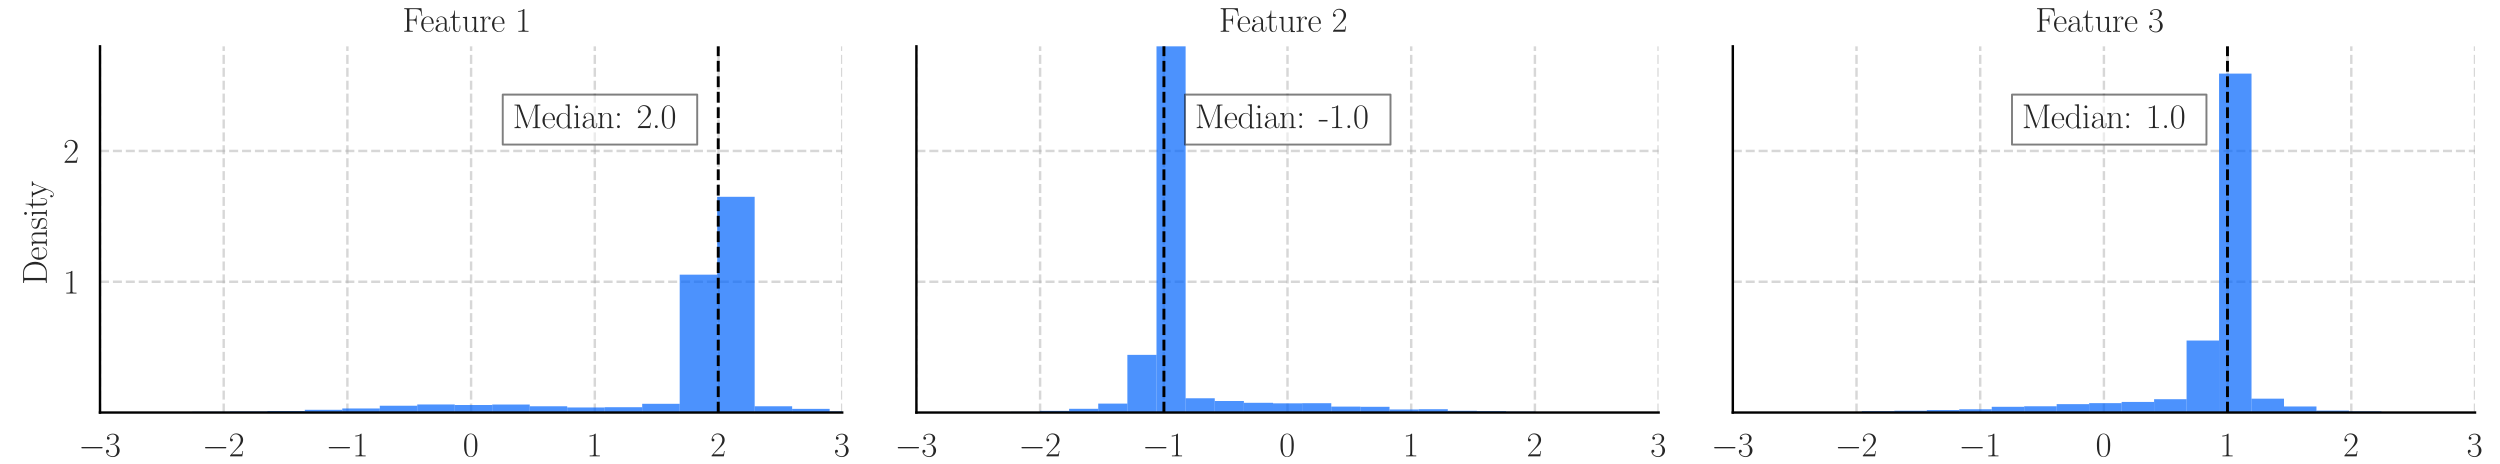 <?xml version="1.0" encoding="utf-8" standalone="no"?>
<!DOCTYPE svg PUBLIC "-//W3C//DTD SVG 1.1//EN"
  "http://www.w3.org/Graphics/SVG/1.1/DTD/svg11.dtd">
<svg xmlns:xlink="http://www.w3.org/1999/xlink" width="1026.141pt" height="190.261pt" viewBox="0 0 1026.141 190.261" xmlns="http://www.w3.org/2000/svg" version="1.1">
 <defs>
  <style type="text/css">*{stroke-linejoin: round; stroke-linecap: butt}</style>
 </defs>
 <g id="figure_1">
  <g id="patch_1">
   <path d="M 0 190.261 
L 1026.141 190.261 
L 1026.141 0 
L 0 0 
z
" style="fill: #ffffff"/>
  </g>
  <g id="axes_1">
   <g id="patch_2">
    <path d="M 41.046 169.332 
L 345.681 169.332 
L 345.681 19.026 
L 41.046 19.026 
z
" style="fill: #ffffff"/>
   </g>
   <g id="matplotlib.axis_1">
    <g id="xtick_1">
     <g id="line2d_1">
      <path d="M 41.046 169.332 
L 41.046 19.026 
" clip-path="url(#p73baf13030)" style="fill: none; stroke-dasharray: 3.7,1.6; stroke-dashoffset: 0; stroke: #b0b0b0; stroke-opacity: 0.5"/>
     </g>
     <g id="text_1">
      <!-- $\mathdefault{−3}$ -->
      <g style="fill: #262626" transform="translate(32.207 187.318) scale(0.14 -0.14)">
       <defs>
        <path id="CMSY10-0" d="M 4218 1472 
C 4326 1472 4442 1472 4442 1600 
C 4442 1728 4326 1728 4218 1728 
L 755 1728 
C 646 1728 531 1728 531 1600 
C 531 1472 646 1472 755 1472 
L 4218 1472 
z
" transform="scale(0.016)"/>
        <path id="CMR17-33" d="M 1414 2157 
C 1984 2157 2234 1662 2234 1090 
C 2234 320 1824 25 1453 25 
C 1114 25 563 194 390 693 
C 422 680 454 680 486 680 
C 640 680 755 782 755 948 
C 755 1133 614 1216 486 1216 
C 378 1216 211 1165 211 926 
C 211 335 787 -128 1466 -128 
C 2176 -128 2720 430 2720 1085 
C 2720 1707 2208 2157 1600 2227 
C 2086 2328 2554 2756 2554 3329 
C 2554 3820 2048 4179 1472 4179 
C 890 4179 378 3829 378 3329 
C 378 3110 544 3072 627 3072 
C 762 3072 877 3155 877 3321 
C 877 3486 762 3569 627 3569 
C 602 3569 570 3569 544 3557 
C 730 3959 1235 4032 1459 4032 
C 1683 4032 2106 3925 2106 3320 
C 2106 3143 2080 2828 1862 2550 
C 1670 2304 1453 2304 1242 2284 
C 1210 2284 1062 2269 1037 2269 
C 992 2263 966 2257 966 2208 
C 966 2163 973 2157 1101 2157 
L 1414 2157 
z
" transform="scale(0.016)"/>
       </defs>
       <use xlink:href="#CMSY10-0" transform="scale(0.996)"/>
       <use xlink:href="#CMR17-33" transform="translate(77.487 0) scale(0.996)"/>
      </g>
     </g>
    </g>
    <g id="xtick_2">
     <g id="line2d_2">
      <path d="M 91.818 169.332 
L 91.818 19.026 
" clip-path="url(#p73baf13030)" style="fill: none; stroke-dasharray: 3.7,1.6; stroke-dashoffset: 0; stroke: #b0b0b0; stroke-opacity: 0.5"/>
     </g>
     <g id="text_2">
      <!-- $\mathdefault{−2}$ -->
      <g style="fill: #262626" transform="translate(82.98 187.318) scale(0.14 -0.14)">
       <defs>
        <path id="CMR17-32" d="M 2669 989 
L 2554 989 
C 2490 536 2438 459 2413 420 
C 2381 369 1920 369 1830 369 
L 602 369 
C 832 619 1280 1072 1824 1597 
C 2214 1967 2669 2402 2669 3035 
C 2669 3790 2067 4224 1395 4224 
C 691 4224 262 3604 262 3030 
C 262 2780 448 2748 525 2748 
C 589 2748 781 2787 781 3010 
C 781 3207 614 3264 525 3264 
C 486 3264 448 3258 422 3245 
C 544 3790 915 4058 1306 4058 
C 1862 4058 2227 3617 2227 3035 
C 2227 2479 1901 2000 1536 1584 
L 262 146 
L 262 0 
L 2515 0 
L 2669 989 
z
" transform="scale(0.016)"/>
       </defs>
       <use xlink:href="#CMSY10-0" transform="scale(0.996)"/>
       <use xlink:href="#CMR17-32" transform="translate(77.487 0) scale(0.996)"/>
      </g>
     </g>
    </g>
    <g id="xtick_3">
     <g id="line2d_3">
      <path d="M 142.591 169.332 
L 142.591 19.026 
" clip-path="url(#p73baf13030)" style="fill: none; stroke-dasharray: 3.7,1.6; stroke-dashoffset: 0; stroke: #b0b0b0; stroke-opacity: 0.5"/>
     </g>
     <g id="text_3">
      <!-- $\mathdefault{−1}$ -->
      <g style="fill: #262626" transform="translate(133.752 187.318) scale(0.14 -0.14)">
       <defs>
        <path id="CMR17-31" d="M 1702 4058 
C 1702 4192 1696 4192 1606 4192 
C 1357 3916 979 3827 621 3827 
C 602 3827 570 3827 563 3808 
C 557 3795 557 3782 557 3648 
C 755 3648 1088 3686 1344 3839 
L 1344 461 
C 1344 236 1331 160 781 160 
L 589 160 
L 589 0 
C 896 0 1216 0 1523 0 
C 1830 0 2150 0 2458 0 
L 2458 160 
L 2266 160 
C 1715 160 1702 230 1702 458 
L 1702 4058 
z
" transform="scale(0.016)"/>
       </defs>
       <use xlink:href="#CMSY10-0" transform="scale(0.996)"/>
       <use xlink:href="#CMR17-31" transform="translate(77.487 0) scale(0.996)"/>
      </g>
     </g>
    </g>
    <g id="xtick_4">
     <g id="line2d_4">
      <path d="M 193.363 169.332 
L 193.363 19.026 
" clip-path="url(#p73baf13030)" style="fill: none; stroke-dasharray: 3.7,1.6; stroke-dashoffset: 0; stroke: #b0b0b0; stroke-opacity: 0.5"/>
     </g>
     <g id="text_4">
      <!-- $\mathdefault{0}$ -->
      <g style="fill: #262626" transform="translate(189.949 187.318) scale(0.14 -0.14)">
       <defs>
        <path id="CMR17-30" d="M 2688 2025 
C 2688 2416 2682 3080 2413 3591 
C 2176 4039 1798 4198 1466 4198 
C 1158 4198 768 4058 525 3597 
C 269 3118 243 2524 243 2025 
C 243 1661 250 1106 448 619 
C 723 -39 1216 -128 1466 -128 
C 1760 -128 2208 -7 2470 600 
C 2662 1042 2688 1559 2688 2025 
z
M 1466 -26 
C 1056 -26 813 325 723 812 
C 653 1188 653 1738 653 2096 
C 653 2588 653 2997 736 3387 
C 858 3929 1216 4096 1466 4096 
C 1728 4096 2067 3923 2189 3400 
C 2272 3036 2278 2607 2278 2096 
C 2278 1680 2278 1169 2202 792 
C 2067 95 1690 -26 1466 -26 
z
" transform="scale(0.016)"/>
       </defs>
       <use xlink:href="#CMR17-30" transform="scale(0.996)"/>
      </g>
     </g>
    </g>
    <g id="xtick_5">
     <g id="line2d_5">
      <path d="M 244.136 169.332 
L 244.136 19.026 
" clip-path="url(#p73baf13030)" style="fill: none; stroke-dasharray: 3.7,1.6; stroke-dashoffset: 0; stroke: #b0b0b0; stroke-opacity: 0.5"/>
     </g>
     <g id="text_5">
      <!-- $\mathdefault{1}$ -->
      <g style="fill: #262626" transform="translate(240.722 187.318) scale(0.14 -0.14)">
       <use xlink:href="#CMR17-31" transform="scale(0.996)"/>
      </g>
     </g>
    </g>
    <g id="xtick_6">
     <g id="line2d_6">
      <path d="M 294.909 169.332 
L 294.909 19.026 
" clip-path="url(#p73baf13030)" style="fill: none; stroke-dasharray: 3.7,1.6; stroke-dashoffset: 0; stroke: #b0b0b0; stroke-opacity: 0.5"/>
     </g>
     <g id="text_6">
      <!-- $\mathdefault{2}$ -->
      <g style="fill: #262626" transform="translate(291.494 187.318) scale(0.14 -0.14)">
       <use xlink:href="#CMR17-32" transform="scale(0.996)"/>
      </g>
     </g>
    </g>
    <g id="xtick_7">
     <g id="line2d_7">
      <path d="M 345.681 169.332 
L 345.681 19.026 
" clip-path="url(#p73baf13030)" style="fill: none; stroke-dasharray: 3.7,1.6; stroke-dashoffset: 0; stroke: #b0b0b0; stroke-opacity: 0.5"/>
     </g>
     <g id="text_7">
      <!-- $\mathdefault{3}$ -->
      <g style="fill: #262626" transform="translate(342.267 187.318) scale(0.14 -0.14)">
       <use xlink:href="#CMR17-33" transform="scale(0.996)"/>
      </g>
     </g>
    </g>
   </g>
   <g id="matplotlib.axis_2">
    <g id="ytick_1">
     <g id="line2d_8">
      <path d="M 41.046 115.652 
L 345.681 115.652 
" clip-path="url(#p73baf13030)" style="fill: none; stroke-dasharray: 3.7,1.6; stroke-dashoffset: 0; stroke: #b0b0b0; stroke-opacity: 0.5"/>
     </g>
     <g id="text_8">
      <!-- 1 -->
      <g style="fill: #262626" transform="translate(25.917 120.494) scale(0.14 -0.14)">
       <use xlink:href="#CMR17-31" transform="scale(0.996)"/>
      </g>
     </g>
    </g>
    <g id="ytick_2">
     <g id="line2d_9">
      <path d="M 41.046 61.971 
L 345.681 61.971 
" clip-path="url(#p73baf13030)" style="fill: none; stroke-dasharray: 3.7,1.6; stroke-dashoffset: 0; stroke: #b0b0b0; stroke-opacity: 0.5"/>
     </g>
     <g id="text_9">
      <!-- 2 -->
      <g style="fill: #262626" transform="translate(25.917 66.814) scale(0.14 -0.14)">
       <use xlink:href="#CMR17-32" transform="scale(0.996)"/>
      </g>
     </g>
    </g>
    <g id="text_10">
     <!-- Density -->
     <g style="fill: #262626" transform="translate(19.205 116.883) rotate(-90) scale(0.14 -0.14)">
      <defs>
       <path id="CMR17-44" d="M 333 4352 
L 333 4186 
C 774 4186 845 4186 845 3900 
L 845 452 
C 845 166 774 166 333 166 
L 333 0 
L 2368 0 
C 3398 0 4224 943 4224 2141 
C 4224 3346 3411 4352 2368 4352 
L 333 4352 
z
M 1523 166 
C 1267 166 1254 197 1254 414 
L 1254 3938 
C 1254 4155 1267 4186 1523 4186 
L 2240 4186 
C 2771 4186 3750 3874 3750 2141 
C 3750 1242 3488 879 3366 707 
C 3213 510 2848 166 2240 166 
L 1523 166 
z
" transform="scale(0.016)"/>
       <path id="CMR17-65" d="M 2438 1472 
C 2464 1498 2464 1511 2464 1576 
C 2464 2238 2118 2816 1389 2816 
C 710 2816 173 2169 173 1383 
C 173 551 781 -64 1459 -64 
C 2176 -64 2458 607 2458 740 
C 2458 784 2419 784 2406 784 
C 2362 784 2355 771 2330 696 
C 2189 265 1837 51 1504 51 
C 1229 51 954 203 781 480 
C 582 803 582 1176 582 1472 
L 2438 1472 
z
M 589 1568 
C 634 2505 1126 2714 1382 2714 
C 1818 2714 2112 2297 2118 1568 
L 589 1568 
z
" transform="scale(0.016)"/>
       <path id="CMR17-6e" d="M 2656 1933 
C 2656 2259 2592 2790 1837 2790 
C 1331 2790 1069 2400 973 2144 
L 966 2144 
L 966 2790 
L 211 2720 
L 211 2554 
C 589 2554 646 2515 646 2208 
L 646 428 
C 646 184 621 153 211 153 
L 211 -13 
C 365 0 646 0 813 0 
C 979 0 1267 0 1421 -13 
L 1421 153 
C 1011 153 986 178 986 428 
L 986 1658 
C 986 2247 1344 2688 1792 2688 
C 2266 2688 2317 2266 2317 1958 
L 2317 428 
C 2317 184 2291 153 1882 153 
L 1882 -13 
C 2035 0 2317 0 2483 0 
C 2650 0 2938 0 3091 -13 
L 3091 153 
C 2682 153 2656 178 2656 428 
L 2656 1933 
z
" transform="scale(0.016)"/>
       <path id="CMR17-73" d="M 1978 2697 
C 1978 2813 1971 2819 1933 2819 
C 1907 2819 1901 2813 1824 2717 
C 1805 2691 1747 2626 1728 2601 
C 1523 2819 1235 2819 1126 2819 
C 416 2819 160 2447 160 2076 
C 160 1498 813 1365 998 1325 
C 1402 1243 1542 1217 1677 1101 
C 1760 1025 1901 884 1901 654 
C 1901 384 1747 38 1158 38 
C 602 38 403 460 288 1021 
C 269 1110 269 1117 218 1117 
C 166 1117 160 1110 160 983 
L 160 63 
C 160 -51 166 -58 205 -58 
C 237 -58 243 -51 275 0 
C 314 57 410 211 448 276 
C 576 103 800 -64 1158 -64 
C 1792 -64 2131 283 2131 784 
C 2131 1112 1958 1285 1875 1362 
C 1683 1561 1459 1606 1190 1657 
C 838 1735 390 1825 390 2217 
C 390 2383 480 2737 1126 2737 
C 1811 2737 1850 2094 1862 1888 
C 1869 1856 1901 1849 1920 1849 
C 1978 1849 1978 1869 1978 1978 
L 1978 2697 
z
" transform="scale(0.016)"/>
       <path id="CMR17-69" d="M 992 3909 
C 992 4049 877 4170 730 4170 
C 589 4170 467 4056 467 3909 
C 467 3769 582 3648 730 3648 
C 870 3648 992 3763 992 3909 
z
M 243 2706 
L 243 2541 
C 602 2541 653 2502 653 2197 
L 653 427 
C 653 184 627 153 218 153 
L 218 -13 
C 371 0 646 0 806 0 
C 960 0 1222 0 1370 -13 
L 1370 153 
C 992 153 979 191 979 420 
L 979 2776 
L 243 2706 
z
" transform="scale(0.016)"/>
       <path id="CMR17-74" d="M 966 2560 
L 1862 2560 
L 1862 2725 
L 966 2725 
L 966 3904 
L 851 3904 
C 838 3245 614 2668 70 2668 
L 70 2560 
L 627 2560 
L 627 771 
C 627 650 627 -64 1370 -64 
C 1747 -64 1965 306 1965 777 
L 1965 1140 
L 1850 1140 
L 1850 783 
C 1850 344 1677 51 1408 51 
C 1222 51 966 178 966 758 
L 966 2560 
z
" transform="scale(0.016)"/>
       <path id="CMR17-79" d="M 2496 2197 
C 2656 2586 2944 2586 3034 2586 
L 3034 2752 
C 2912 2752 2752 2752 2630 2752 
C 2496 2752 2285 2752 2157 2758 
L 2157 2592 
C 2400 2573 2406 2394 2406 2343 
C 2406 2280 2394 2248 2362 2171 
L 1664 449 
L 902 2306 
C 870 2382 870 2426 870 2433 
C 870 2573 1018 2586 1171 2586 
L 1171 2758 
C 1018 2752 742 2752 582 2752 
C 410 2752 205 2752 64 2758 
L 64 2586 
C 410 2586 448 2554 531 2350 
L 1485 15 
C 1197 -738 1030 -1178 627 -1178 
C 557 -1178 397 -1159 282 -1044 
C 429 -1031 493 -942 493 -833 
C 493 -725 416 -629 288 -629 
C 147 -629 77 -725 77 -840 
C 77 -1095 339 -1280 627 -1280 
C 998 -1280 1229 -922 1357 -604 
L 2496 2197 
z
" transform="scale(0.016)"/>
      </defs>
      <use xlink:href="#CMR17-44" transform="scale(0.996)"/>
      <use xlink:href="#CMR17-65" transform="translate(70.394 0) scale(0.996)"/>
      <use xlink:href="#CMR17-6e" transform="translate(110.879 0) scale(0.996)"/>
      <use xlink:href="#CMR17-73" transform="translate(161.775 0) scale(0.996)"/>
      <use xlink:href="#CMR17-69" transform="translate(197.576 0) scale(0.996)"/>
      <use xlink:href="#CMR17-74" transform="translate(222.447 0) scale(0.996)"/>
      <use xlink:href="#CMR17-79" transform="translate(255.125 0) scale(0.996)"/>
     </g>
    </g>
   </g>
   <g id="patch_3">
    <path d="M 2.006 169.332 
L 17.394 169.332 
L 17.394 169.315 
L 2.006 169.315 
z
" clip-path="url(#p73baf13030)" style="fill: #0165fc; fill-opacity: 0.7"/>
   </g>
   <g id="patch_4">
    <path d="M 17.394 169.332 
L 32.782 169.332 
L 32.782 169.332 
L 17.394 169.332 
z
" clip-path="url(#p73baf13030)" style="fill: #0165fc; fill-opacity: 0.7"/>
   </g>
   <g id="patch_5">
    <path d="M 32.782 169.332 
L 48.169 169.332 
L 48.169 169.297 
L 32.782 169.297 
z
" clip-path="url(#p73baf13030)" style="fill: #0165fc; fill-opacity: 0.7"/>
   </g>
   <g id="patch_6">
    <path d="M 48.169 169.332 
L 63.557 169.332 
L 63.557 169.297 
L 48.169 169.297 
z
" clip-path="url(#p73baf13030)" style="fill: #0165fc; fill-opacity: 0.7"/>
   </g>
   <g id="patch_7">
    <path d="M 63.557 169.332 
L 78.944 169.332 
L 78.944 169.191 
L 63.557 169.191 
z
" clip-path="url(#p73baf13030)" style="fill: #0165fc; fill-opacity: 0.7"/>
   </g>
   <g id="patch_8">
    <path d="M 78.944 169.332 
L 94.332 169.332 
L 94.332 169.031 
L 78.944 169.031 
z
" clip-path="url(#p73baf13030)" style="fill: #0165fc; fill-opacity: 0.7"/>
   </g>
   <g id="patch_9">
    <path d="M 94.332 169.332 
L 109.72 169.332 
L 109.72 168.907 
L 94.332 168.907 
z
" clip-path="url(#p73baf13030)" style="fill: #0165fc; fill-opacity: 0.7"/>
   </g>
   <g id="patch_10">
    <path d="M 109.72 169.332 
L 125.107 169.332 
L 125.107 168.695 
L 109.72 168.695 
z
" clip-path="url(#p73baf13030)" style="fill: #0165fc; fill-opacity: 0.7"/>
   </g>
   <g id="patch_11">
    <path d="M 125.107 169.332 
L 140.495 169.332 
L 140.495 168.199 
L 125.107 168.199 
z
" clip-path="url(#p73baf13030)" style="fill: #0165fc; fill-opacity: 0.7"/>
   </g>
   <g id="patch_12">
    <path d="M 140.495 169.332 
L 155.882 169.332 
L 155.882 167.667 
L 140.495 167.667 
z
" clip-path="url(#p73baf13030)" style="fill: #0165fc; fill-opacity: 0.7"/>
   </g>
   <g id="patch_13">
    <path d="M 155.882 169.332 
L 171.27 169.332 
L 171.27 166.534 
L 155.882 166.534 
z
" clip-path="url(#p73baf13030)" style="fill: #0165fc; fill-opacity: 0.7"/>
   </g>
   <g id="patch_14">
    <path d="M 171.27 169.332 
L 186.657 169.332 
L 186.657 166.02 
L 171.27 166.02 
z
" clip-path="url(#p73baf13030)" style="fill: #0165fc; fill-opacity: 0.7"/>
   </g>
   <g id="patch_15">
    <path d="M 186.657 169.332 
L 202.045 169.332 
L 202.045 166.233 
L 186.657 166.233 
z
" clip-path="url(#p73baf13030)" style="fill: #0165fc; fill-opacity: 0.7"/>
   </g>
   <g id="patch_16">
    <path d="M 202.045 169.332 
L 217.433 169.332 
L 217.433 166.056 
L 202.045 166.056 
z
" clip-path="url(#p73baf13030)" style="fill: #0165fc; fill-opacity: 0.7"/>
   </g>
   <g id="patch_17">
    <path d="M 217.433 169.332 
L 232.82 169.332 
L 232.82 166.764 
L 217.433 166.764 
z
" clip-path="url(#p73baf13030)" style="fill: #0165fc; fill-opacity: 0.7"/>
   </g>
   <g id="patch_18">
    <path d="M 232.82 169.332 
L 248.208 169.332 
L 248.208 167.242 
L 232.82 167.242 
z
" clip-path="url(#p73baf13030)" style="fill: #0165fc; fill-opacity: 0.7"/>
   </g>
   <g id="patch_19">
    <path d="M 248.208 169.332 
L 263.595 169.332 
L 263.595 167.136 
L 248.208 167.136 
z
" clip-path="url(#p73baf13030)" style="fill: #0165fc; fill-opacity: 0.7"/>
   </g>
   <g id="patch_20">
    <path d="M 263.595 169.332 
L 278.983 169.332 
L 278.983 165.754 
L 263.595 165.754 
z
" clip-path="url(#p73baf13030)" style="fill: #0165fc; fill-opacity: 0.7"/>
   </g>
   <g id="patch_21">
    <path d="M 278.983 169.332 
L 294.371 169.332 
L 294.371 112.741 
L 278.983 112.741 
z
" clip-path="url(#p73baf13030)" style="fill: #0165fc; fill-opacity: 0.7"/>
   </g>
   <g id="patch_22">
    <path d="M 294.371 169.332 
L 309.758 169.332 
L 309.758 80.788 
L 294.371 80.788 
z
" clip-path="url(#p73baf13030)" style="fill: #0165fc; fill-opacity: 0.7"/>
   </g>
   <g id="patch_23">
    <path d="M 309.758 169.332 
L 325.146 169.332 
L 325.146 166.764 
L 309.758 166.764 
z
" clip-path="url(#p73baf13030)" style="fill: #0165fc; fill-opacity: 0.7"/>
   </g>
   <g id="patch_24">
    <path d="M 325.146 169.332 
L 340.533 169.332 
L 340.533 167.809 
L 325.146 167.809 
z
" clip-path="url(#p73baf13030)" style="fill: #0165fc; fill-opacity: 0.7"/>
   </g>
   <g id="patch_25">
    <path d="M 340.533 169.332 
L 355.921 169.332 
L 355.921 168.872 
L 340.533 168.872 
z
" clip-path="url(#p73baf13030)" style="fill: #0165fc; fill-opacity: 0.7"/>
   </g>
   <g id="patch_26">
    <path d="M 355.921 169.332 
L 371.309 169.332 
L 371.309 169.226 
L 355.921 169.226 
z
" clip-path="url(#p73baf13030)" style="fill: #0165fc; fill-opacity: 0.7"/>
   </g>
   <g id="patch_27">
    <path d="M 371.309 169.332 
L 386.696 169.332 
L 386.696 169.315 
L 371.309 169.315 
z
" clip-path="url(#p73baf13030)" style="fill: #0165fc; fill-opacity: 0.7"/>
   </g>
   <g id="line2d_10">
    <path d="M 294.805 169.332 
L 294.805 19.026 
" clip-path="url(#p73baf13030)" style="fill: none; stroke-dasharray: 4.44,1.92; stroke-dashoffset: 0; stroke: #000000; stroke-width: 1.2"/>
   </g>
   <g id="patch_28">
    <path d="M 41.046 169.332 
L 41.046 19.026 
" style="fill: none; stroke: #000000; stroke-linejoin: miter; stroke-linecap: square"/>
   </g>
   <g id="patch_29">
    <path d="M 41.046 169.332 
L 345.681 169.332 
" style="fill: none; stroke: #000000; stroke-linejoin: miter; stroke-linecap: square"/>
   </g>
   <g id="text_11">
    <g id="patch_30">
     <path d="M 206.357 59.346 
L 286.172 59.346 
L 286.172 38.828 
L 206.357 38.828 
z
" style="fill: #ffffff; opacity: 0.5; stroke: #000000; stroke-width: 0.8; stroke-linejoin: miter"/>
    </g>
    <!-- Median: 2.0 -->
    <g style="fill: #262626" transform="translate(210.417 52.574) scale(0.14 -0.14)">
     <defs>
      <path id="CMR17-4d" d="M 1338 4224 
C 1299 4320 1293 4320 1158 4320 
L 339 4320 
L 339 4160 
C 781 4160 851 4160 851 3875 
L 851 610 
C 851 451 851 153 339 153 
L 339 -13 
C 486 0 755 0 915 0 
C 1075 0 1344 0 1491 -13 
L 1491 153 
C 979 153 979 451 979 610 
L 979 4135 
L 986 4135 
L 2490 89 
C 2515 25 2528 -13 2579 -13 
C 2630 -13 2643 25 2669 89 
L 4186 4166 
L 4192 4166 
L 4192 438 
C 4192 153 4122 153 3680 153 
L 3680 -13 
C 3853 0 4198 0 4384 0 
C 4570 0 4922 0 5094 -13 
L 5094 153 
C 4653 153 4582 153 4582 438 
L 4582 3875 
C 4582 4160 4653 4160 5094 4160 
L 5094 4320 
L 4282 4320 
C 4147 4320 4141 4314 4102 4218 
L 2720 502 
L 1338 4224 
z
" transform="scale(0.016)"/>
      <path id="CMR17-64" d="M 1869 4326 
L 1869 4160 
C 2246 4160 2304 4122 2304 3820 
L 2304 2345 
C 2278 2377 2016 2790 1498 2790 
C 845 2790 211 2208 211 1364 
C 211 525 806 -64 1434 -64 
C 1978 -64 2259 337 2291 380 
L 2291 -63 
L 3066 -63 
L 3066 128 
C 2688 128 2630 166 2630 473 
L 2630 4396 
L 1869 4326 
z
M 2291 755 
C 2291 563 2176 390 2029 262 
C 1811 70 1594 38 1472 38 
C 1286 38 621 134 621 1356 
C 621 2612 1363 2688 1530 2688 
C 1824 2688 2061 2522 2208 2291 
C 2291 2157 2291 2138 2291 2023 
L 2291 755 
z
" transform="scale(0.016)"/>
      <path id="CMR17-61" d="M 2304 1653 
C 2304 2072 2304 2294 2035 2543 
C 1798 2752 1523 2816 1306 2816 
C 800 2816 435 2407 435 1971 
C 435 1728 627 1728 666 1728 
C 749 1728 896 1778 896 1954 
C 896 2112 774 2181 666 2181 
C 640 2181 608 2174 589 2168 
C 723 2592 1069 2714 1293 2714 
C 1613 2714 1965 2429 1965 1885 
L 1965 1600 
C 1587 1600 1133 1549 774 1357 
C 371 1133 256 813 256 570 
C 256 77 832 -64 1171 -64 
C 1523 -64 1850 139 1990 511 
C 2003 233 2182 -18 2464 -18 
C 2598 -18 2938 70 2938 567 
L 2938 920 
L 2822 920 
L 2822 562 
C 2822 178 2650 128 2566 128 
C 2304 128 2304 458 2304 738 
L 2304 1653 
z
M 1965 870 
C 1965 317 1568 38 1216 38 
C 896 38 646 275 646 570 
C 646 761 730 1100 1101 1305 
C 1408 1478 1760 1504 1965 1504 
L 1965 870 
z
" transform="scale(0.016)"/>
      <path id="CMR17-3a" d="M 1062 2491 
C 1062 2650 934 2752 800 2752 
C 672 2752 538 2650 538 2491 
C 538 2332 666 2230 800 2230 
C 928 2230 1062 2332 1062 2491 
z
M 1062 261 
C 1062 420 934 522 800 522 
C 672 522 538 420 538 261 
C 538 102 666 0 800 0 
C 928 0 1062 102 1062 261 
z
" transform="scale(0.016)"/>
      <path id="CMR17-2e" d="M 1062 261 
C 1062 420 934 522 800 522 
C 672 522 538 420 538 261 
C 538 102 666 0 800 0 
C 928 0 1062 102 1062 261 
z
" transform="scale(0.016)"/>
     </defs>
     <use xlink:href="#CMR17-4d" transform="scale(0.996)"/>
     <use xlink:href="#CMR17-65" transform="translate(84.687 0) scale(0.996)"/>
     <use xlink:href="#CMR17-64" transform="translate(125.173 0) scale(0.996)"/>
     <use xlink:href="#CMR17-69" transform="translate(176.068 0) scale(0.996)"/>
     <use xlink:href="#CMR17-61" transform="translate(200.939 0) scale(0.996)"/>
     <use xlink:href="#CMR17-6e" transform="translate(246.63 0) scale(0.996)"/>
     <use xlink:href="#CMR17-3a" transform="translate(297.525 0) scale(0.996)"/>
     <use xlink:href="#CMR17-32" transform="translate(362.882 0) scale(0.996)"/>
     <use xlink:href="#CMR17-2e" transform="translate(408.572 0) scale(0.996)"/>
     <use xlink:href="#CMR17-30" transform="translate(433.443 0) scale(0.996)"/>
    </g>
   </g>
   <g id="text_12">
    <!-- Feature 1 -->
    <g style="fill: #262626" transform="translate(165.197 13.026) scale(0.14 -0.14)">
     <defs>
      <path id="CMR17-46" d="M 3482 4325 
L 326 4325 
L 326 4160 
C 768 4160 838 4160 838 3874 
L 838 446 
C 838 160 768 160 326 160 
L 326 0 
C 512 0 870 0 1069 0 
C 1331 0 1638 0 1901 0 
L 1901 160 
L 1760 160 
C 1274 160 1261 223 1261 452 
L 1261 2075 
L 1837 2075 
C 2432 2075 2490 1865 2490 1332 
L 2605 1332 
L 2605 2987 
L 2490 2987 
C 2490 2450 2432 2240 1837 2240 
L 1261 2240 
L 1261 3911 
C 1261 4128 1274 4160 1530 4160 
L 2355 4160 
C 3322 4160 3430 3765 3520 2916 
L 3635 2916 
L 3482 4325 
z
" transform="scale(0.016)"/>
      <path id="CMR17-75" d="M 1882 2693 
L 1882 2528 
C 2259 2528 2317 2489 2317 2186 
L 2317 1032 
C 2317 500 2029 38 1555 38 
C 1030 38 986 348 986 678 
L 986 2763 
L 211 2693 
L 211 2528 
C 467 2528 640 2528 646 2274 
L 646 1058 
C 646 633 646 361 813 183 
C 896 101 1056 -64 1517 -64 
C 2061 -64 2272 377 2323 506 
L 2330 506 
L 2330 -63 
L 3091 -63 
L 3091 128 
C 2714 128 2656 166 2656 473 
L 2656 2763 
L 1882 2693 
z
" transform="scale(0.016)"/>
      <path id="CMR17-72" d="M 960 1497 
C 960 2112 1222 2688 1702 2688 
C 1747 2688 1792 2682 1837 2662 
C 1837 2662 1696 2617 1696 2452 
C 1696 2298 1818 2234 1914 2234 
C 1990 2234 2131 2279 2131 2458 
C 2131 2663 1926 2790 1709 2790 
C 1222 2790 1011 2317 947 2093 
L 941 2093 
L 941 2790 
L 198 2720 
L 198 2554 
C 576 2554 634 2515 634 2208 
L 634 428 
C 634 184 608 153 198 153 
L 198 -13 
C 352 0 646 0 813 0 
C 998 0 1325 0 1498 -13 
L 1498 153 
C 1037 153 960 153 960 440 
L 960 1497 
z
" transform="scale(0.016)"/>
     </defs>
     <use xlink:href="#CMR17-46" transform="scale(0.996)"/>
     <use xlink:href="#CMR17-65" transform="translate(52.177 0) scale(0.996)"/>
     <use xlink:href="#CMR17-61" transform="translate(92.662 0) scale(0.996)"/>
     <use xlink:href="#CMR17-74" transform="translate(138.353 0) scale(0.996)"/>
     <use xlink:href="#CMR17-75" transform="translate(173.633 0) scale(0.996)"/>
     <use xlink:href="#CMR17-72" transform="translate(224.529 0) scale(0.996)"/>
     <use xlink:href="#CMR17-65" transform="translate(259.81 0) scale(0.996)"/>
     <use xlink:href="#CMR17-31" transform="translate(330.371 0) scale(0.996)"/>
    </g>
   </g>
  </g>
  <g id="axes_2">
   <g id="patch_31">
    <path d="M 376.145 169.332 
L 680.78 169.332 
L 680.78 19.026 
L 376.145 19.026 
z
" style="fill: #ffffff"/>
   </g>
   <g id="matplotlib.axis_3">
    <g id="xtick_8">
     <g id="line2d_11">
      <path d="M 376.145 169.332 
L 376.145 19.026 
" clip-path="url(#p694a2d7cc5)" style="fill: none; stroke-dasharray: 3.7,1.6; stroke-dashoffset: 0; stroke: #b0b0b0; stroke-opacity: 0.5"/>
     </g>
     <g id="text_13">
      <!-- $\mathdefault{−3}$ -->
      <g style="fill: #262626" transform="translate(367.306 187.318) scale(0.14 -0.14)">
       <use xlink:href="#CMSY10-0" transform="scale(0.996)"/>
       <use xlink:href="#CMR17-33" transform="translate(77.487 0) scale(0.996)"/>
      </g>
     </g>
    </g>
    <g id="xtick_9">
     <g id="line2d_12">
      <path d="M 426.917 169.332 
L 426.917 19.026 
" clip-path="url(#p694a2d7cc5)" style="fill: none; stroke-dasharray: 3.7,1.6; stroke-dashoffset: 0; stroke: #b0b0b0; stroke-opacity: 0.5"/>
     </g>
     <g id="text_14">
      <!-- $\mathdefault{−2}$ -->
      <g style="fill: #262626" transform="translate(418.079 187.318) scale(0.14 -0.14)">
       <use xlink:href="#CMSY10-0" transform="scale(0.996)"/>
       <use xlink:href="#CMR17-32" transform="translate(77.487 0) scale(0.996)"/>
      </g>
     </g>
    </g>
    <g id="xtick_10">
     <g id="line2d_13">
      <path d="M 477.69 169.332 
L 477.69 19.026 
" clip-path="url(#p694a2d7cc5)" style="fill: none; stroke-dasharray: 3.7,1.6; stroke-dashoffset: 0; stroke: #b0b0b0; stroke-opacity: 0.5"/>
     </g>
     <g id="text_15">
      <!-- $\mathdefault{−1}$ -->
      <g style="fill: #262626" transform="translate(468.852 187.318) scale(0.14 -0.14)">
       <use xlink:href="#CMSY10-0" transform="scale(0.996)"/>
       <use xlink:href="#CMR17-31" transform="translate(77.487 0) scale(0.996)"/>
      </g>
     </g>
    </g>
    <g id="xtick_11">
     <g id="line2d_14">
      <path d="M 528.463 169.332 
L 528.463 19.026 
" clip-path="url(#p694a2d7cc5)" style="fill: none; stroke-dasharray: 3.7,1.6; stroke-dashoffset: 0; stroke: #b0b0b0; stroke-opacity: 0.5"/>
     </g>
     <g id="text_16">
      <!-- $\mathdefault{0}$ -->
      <g style="fill: #262626" transform="translate(525.048 187.318) scale(0.14 -0.14)">
       <use xlink:href="#CMR17-30" transform="scale(0.996)"/>
      </g>
     </g>
    </g>
    <g id="xtick_12">
     <g id="line2d_15">
      <path d="M 579.235 169.332 
L 579.235 19.026 
" clip-path="url(#p694a2d7cc5)" style="fill: none; stroke-dasharray: 3.7,1.6; stroke-dashoffset: 0; stroke: #b0b0b0; stroke-opacity: 0.5"/>
     </g>
     <g id="text_17">
      <!-- $\mathdefault{1}$ -->
      <g style="fill: #262626" transform="translate(575.821 187.318) scale(0.14 -0.14)">
       <use xlink:href="#CMR17-31" transform="scale(0.996)"/>
      </g>
     </g>
    </g>
    <g id="xtick_13">
     <g id="line2d_16">
      <path d="M 630.008 169.332 
L 630.008 19.026 
" clip-path="url(#p694a2d7cc5)" style="fill: none; stroke-dasharray: 3.7,1.6; stroke-dashoffset: 0; stroke: #b0b0b0; stroke-opacity: 0.5"/>
     </g>
     <g id="text_18">
      <!-- $\mathdefault{2}$ -->
      <g style="fill: #262626" transform="translate(626.594 187.318) scale(0.14 -0.14)">
       <use xlink:href="#CMR17-32" transform="scale(0.996)"/>
      </g>
     </g>
    </g>
    <g id="xtick_14">
     <g id="line2d_17">
      <path d="M 680.78 169.332 
L 680.78 19.026 
" clip-path="url(#p694a2d7cc5)" style="fill: none; stroke-dasharray: 3.7,1.6; stroke-dashoffset: 0; stroke: #b0b0b0; stroke-opacity: 0.5"/>
     </g>
     <g id="text_19">
      <!-- $\mathdefault{3}$ -->
      <g style="fill: #262626" transform="translate(677.366 187.318) scale(0.14 -0.14)">
       <use xlink:href="#CMR17-33" transform="scale(0.996)"/>
      </g>
     </g>
    </g>
   </g>
   <g id="matplotlib.axis_4">
    <g id="ytick_3">
     <g id="line2d_18">
      <path d="M 376.145 115.652 
L 680.78 115.652 
" clip-path="url(#p694a2d7cc5)" style="fill: none; stroke-dasharray: 3.7,1.6; stroke-dashoffset: 0; stroke: #b0b0b0; stroke-opacity: 0.5"/>
     </g>
    </g>
    <g id="ytick_4">
     <g id="line2d_19">
      <path d="M 376.145 61.971 
L 680.78 61.971 
" clip-path="url(#p694a2d7cc5)" style="fill: none; stroke-dasharray: 3.7,1.6; stroke-dashoffset: 0; stroke: #b0b0b0; stroke-opacity: 0.5"/>
     </g>
    </g>
   </g>
   <g id="patch_32">
    <path d="M 367.078 169.332 
L 379.035 169.332 
L 379.035 169.31 
L 367.078 169.31 
z
" clip-path="url(#p694a2d7cc5)" style="fill: #0165fc; fill-opacity: 0.7"/>
   </g>
   <g id="patch_33">
    <path d="M 379.035 169.332 
L 390.991 169.332 
L 390.991 169.287 
L 379.035 169.287 
z
" clip-path="url(#p694a2d7cc5)" style="fill: #0165fc; fill-opacity: 0.7"/>
   </g>
   <g id="patch_34">
    <path d="M 390.991 169.332 
L 402.948 169.332 
L 402.948 169.196 
L 390.991 169.196 
z
" clip-path="url(#p694a2d7cc5)" style="fill: #0165fc; fill-opacity: 0.7"/>
   </g>
   <g id="patch_35">
    <path d="M 402.948 169.332 
L 414.905 169.332 
L 414.905 169.241 
L 402.948 169.241 
z
" clip-path="url(#p694a2d7cc5)" style="fill: #0165fc; fill-opacity: 0.7"/>
   </g>
   <g id="patch_36">
    <path d="M 414.905 169.332 
L 426.862 169.332 
L 426.862 169.059 
L 414.905 169.059 
z
" clip-path="url(#p694a2d7cc5)" style="fill: #0165fc; fill-opacity: 0.7"/>
   </g>
   <g id="patch_37">
    <path d="M 426.862 169.332 
L 438.818 169.332 
L 438.818 168.648 
L 426.862 168.648 
z
" clip-path="url(#p694a2d7cc5)" style="fill: #0165fc; fill-opacity: 0.7"/>
   </g>
   <g id="patch_38">
    <path d="M 438.818 169.332 
L 450.775 169.332 
L 450.775 167.805 
L 438.818 167.805 
z
" clip-path="url(#p694a2d7cc5)" style="fill: #0165fc; fill-opacity: 0.7"/>
   </g>
   <g id="patch_39">
    <path d="M 450.775 169.332 
L 462.732 169.332 
L 462.732 165.662 
L 450.775 165.662 
z
" clip-path="url(#p694a2d7cc5)" style="fill: #0165fc; fill-opacity: 0.7"/>
   </g>
   <g id="patch_40">
    <path d="M 462.732 169.332 
L 474.688 169.332 
L 474.688 145.671 
L 462.732 145.671 
z
" clip-path="url(#p694a2d7cc5)" style="fill: #0165fc; fill-opacity: 0.7"/>
   </g>
   <g id="patch_41">
    <path d="M 474.688 169.332 
L 486.645 169.332 
L 486.645 3.158 
L 474.688 3.158 
z
" clip-path="url(#p694a2d7cc5)" style="fill: #0165fc; fill-opacity: 0.7"/>
   </g>
   <g id="patch_42">
    <path d="M 486.645 169.332 
L 498.602 169.332 
L 498.602 163.474 
L 486.645 163.474 
z
" clip-path="url(#p694a2d7cc5)" style="fill: #0165fc; fill-opacity: 0.7"/>
   </g>
   <g id="patch_43">
    <path d="M 498.602 169.332 
L 510.559 169.332 
L 510.559 164.591 
L 498.602 164.591 
z
" clip-path="url(#p694a2d7cc5)" style="fill: #0165fc; fill-opacity: 0.7"/>
   </g>
   <g id="patch_44">
    <path d="M 510.559 169.332 
L 522.515 169.332 
L 522.515 165.343 
L 510.559 165.343 
z
" clip-path="url(#p694a2d7cc5)" style="fill: #0165fc; fill-opacity: 0.7"/>
   </g>
   <g id="patch_45">
    <path d="M 522.515 169.332 
L 534.472 169.332 
L 534.472 165.548 
L 522.515 165.548 
z
" clip-path="url(#p694a2d7cc5)" style="fill: #0165fc; fill-opacity: 0.7"/>
   </g>
   <g id="patch_46">
    <path d="M 534.472 169.332 
L 546.429 169.332 
L 546.429 165.503 
L 534.472 165.503 
z
" clip-path="url(#p694a2d7cc5)" style="fill: #0165fc; fill-opacity: 0.7"/>
   </g>
   <g id="patch_47">
    <path d="M 546.429 169.332 
L 558.385 169.332 
L 558.385 166.893 
L 546.429 166.893 
z
" clip-path="url(#p694a2d7cc5)" style="fill: #0165fc; fill-opacity: 0.7"/>
   </g>
   <g id="patch_48">
    <path d="M 558.385 169.332 
L 570.342 169.332 
L 570.342 166.962 
L 558.385 166.962 
z
" clip-path="url(#p694a2d7cc5)" style="fill: #0165fc; fill-opacity: 0.7"/>
   </g>
   <g id="patch_49">
    <path d="M 570.342 169.332 
L 582.299 169.332 
L 582.299 168.056 
L 570.342 168.056 
z
" clip-path="url(#p694a2d7cc5)" style="fill: #0165fc; fill-opacity: 0.7"/>
   </g>
   <g id="patch_50">
    <path d="M 582.299 169.332 
L 594.256 169.332 
L 594.256 167.965 
L 582.299 167.965 
z
" clip-path="url(#p694a2d7cc5)" style="fill: #0165fc; fill-opacity: 0.7"/>
   </g>
   <g id="patch_51">
    <path d="M 594.256 169.332 
L 606.212 169.332 
L 606.212 168.626 
L 594.256 168.626 
z
" clip-path="url(#p694a2d7cc5)" style="fill: #0165fc; fill-opacity: 0.7"/>
   </g>
   <g id="patch_52">
    <path d="M 606.212 169.332 
L 618.169 169.332 
L 618.169 168.762 
L 606.212 168.762 
z
" clip-path="url(#p694a2d7cc5)" style="fill: #0165fc; fill-opacity: 0.7"/>
   </g>
   <g id="patch_53">
    <path d="M 618.169 169.332 
L 630.126 169.332 
L 630.126 168.99 
L 618.169 168.99 
z
" clip-path="url(#p694a2d7cc5)" style="fill: #0165fc; fill-opacity: 0.7"/>
   </g>
   <g id="patch_54">
    <path d="M 630.126 169.332 
L 642.082 169.332 
L 642.082 169.15 
L 630.126 169.15 
z
" clip-path="url(#p694a2d7cc5)" style="fill: #0165fc; fill-opacity: 0.7"/>
   </g>
   <g id="patch_55">
    <path d="M 642.082 169.332 
L 654.039 169.332 
L 654.039 169.173 
L 642.082 169.173 
z
" clip-path="url(#p694a2d7cc5)" style="fill: #0165fc; fill-opacity: 0.7"/>
   </g>
   <g id="patch_56">
    <path d="M 654.039 169.332 
L 665.996 169.332 
L 665.996 169.287 
L 654.039 169.287 
z
" clip-path="url(#p694a2d7cc5)" style="fill: #0165fc; fill-opacity: 0.7"/>
   </g>
   <g id="line2d_20">
    <path d="M 477.74 169.332 
L 477.74 19.026 
" clip-path="url(#p694a2d7cc5)" style="fill: none; stroke-dasharray: 4.44,1.92; stroke-dashoffset: 0; stroke: #000000; stroke-width: 1.2"/>
   </g>
   <g id="patch_57">
    <path d="M 376.145 169.332 
L 376.145 19.026 
" style="fill: none; stroke: #000000; stroke-linejoin: miter; stroke-linecap: square"/>
   </g>
   <g id="patch_58">
    <path d="M 376.145 169.332 
L 680.78 169.332 
" style="fill: none; stroke: #000000; stroke-linejoin: miter; stroke-linecap: square"/>
   </g>
   <g id="text_20">
    <g id="patch_59">
     <path d="M 486.373 59.346 
L 570.739 59.346 
L 570.739 38.828 
L 486.373 38.828 
z
" style="fill: #ffffff; opacity: 0.5; stroke: #000000; stroke-width: 0.8; stroke-linejoin: miter"/>
    </g>
    <!-- Median: -1.0 -->
    <g style="fill: #262626" transform="translate(490.433 52.574) scale(0.14 -0.14)">
     <defs>
      <path id="CMR17-2d" d="M 1632 1216 
L 1632 1496 
L 26 1496 
L 26 1216 
L 1632 1216 
z
" transform="scale(0.016)"/>
     </defs>
     <use xlink:href="#CMR17-4d" transform="scale(0.996)"/>
     <use xlink:href="#CMR17-65" transform="translate(84.687 0) scale(0.996)"/>
     <use xlink:href="#CMR17-64" transform="translate(125.173 0) scale(0.996)"/>
     <use xlink:href="#CMR17-69" transform="translate(176.068 0) scale(0.996)"/>
     <use xlink:href="#CMR17-61" transform="translate(200.939 0) scale(0.996)"/>
     <use xlink:href="#CMR17-6e" transform="translate(246.63 0) scale(0.996)"/>
     <use xlink:href="#CMR17-3a" transform="translate(297.525 0) scale(0.996)"/>
     <use xlink:href="#CMR17-2d" transform="translate(362.882 0) scale(0.996)"/>
     <use xlink:href="#CMR17-31" transform="translate(392.958 0) scale(0.996)"/>
     <use xlink:href="#CMR17-2e" transform="translate(438.648 0) scale(0.996)"/>
     <use xlink:href="#CMR17-30" transform="translate(463.519 0) scale(0.996)"/>
    </g>
   </g>
   <g id="text_21">
    <!-- Feature 2 -->
    <g style="fill: #262626" transform="translate(500.296 13.026) scale(0.14 -0.14)">
     <use xlink:href="#CMR17-46" transform="scale(0.996)"/>
     <use xlink:href="#CMR17-65" transform="translate(52.177 0) scale(0.996)"/>
     <use xlink:href="#CMR17-61" transform="translate(92.662 0) scale(0.996)"/>
     <use xlink:href="#CMR17-74" transform="translate(138.353 0) scale(0.996)"/>
     <use xlink:href="#CMR17-75" transform="translate(173.633 0) scale(0.996)"/>
     <use xlink:href="#CMR17-72" transform="translate(224.529 0) scale(0.996)"/>
     <use xlink:href="#CMR17-65" transform="translate(259.81 0) scale(0.996)"/>
     <use xlink:href="#CMR17-32" transform="translate(330.371 0) scale(0.996)"/>
    </g>
   </g>
  </g>
  <g id="axes_3">
   <g id="patch_60">
    <path d="M 711.244 169.332 
L 1015.88 169.332 
L 1015.88 19.026 
L 711.244 19.026 
z
" style="fill: #ffffff"/>
   </g>
   <g id="matplotlib.axis_5">
    <g id="xtick_15">
     <g id="line2d_21">
      <path d="M 711.244 169.332 
L 711.244 19.026 
" clip-path="url(#pb141146db1)" style="fill: none; stroke-dasharray: 3.7,1.6; stroke-dashoffset: 0; stroke: #b0b0b0; stroke-opacity: 0.5"/>
     </g>
     <g id="text_22">
      <!-- $\mathdefault{−3}$ -->
      <g style="fill: #262626" transform="translate(702.406 187.318) scale(0.14 -0.14)">
       <use xlink:href="#CMSY10-0" transform="scale(0.996)"/>
       <use xlink:href="#CMR17-33" transform="translate(77.487 0) scale(0.996)"/>
      </g>
     </g>
    </g>
    <g id="xtick_16">
     <g id="line2d_22">
      <path d="M 762.017 169.332 
L 762.017 19.026 
" clip-path="url(#pb141146db1)" style="fill: none; stroke-dasharray: 3.7,1.6; stroke-dashoffset: 0; stroke: #b0b0b0; stroke-opacity: 0.5"/>
     </g>
     <g id="text_23">
      <!-- $\mathdefault{−2}$ -->
      <g style="fill: #262626" transform="translate(753.178 187.318) scale(0.14 -0.14)">
       <use xlink:href="#CMSY10-0" transform="scale(0.996)"/>
       <use xlink:href="#CMR17-32" transform="translate(77.487 0) scale(0.996)"/>
      </g>
     </g>
    </g>
    <g id="xtick_17">
     <g id="line2d_23">
      <path d="M 812.789 169.332 
L 812.789 19.026 
" clip-path="url(#pb141146db1)" style="fill: none; stroke-dasharray: 3.7,1.6; stroke-dashoffset: 0; stroke: #b0b0b0; stroke-opacity: 0.5"/>
     </g>
     <g id="text_24">
      <!-- $\mathdefault{−1}$ -->
      <g style="fill: #262626" transform="translate(803.951 187.318) scale(0.14 -0.14)">
       <use xlink:href="#CMSY10-0" transform="scale(0.996)"/>
       <use xlink:href="#CMR17-31" transform="translate(77.487 0) scale(0.996)"/>
      </g>
     </g>
    </g>
    <g id="xtick_18">
     <g id="line2d_24">
      <path d="M 863.562 169.332 
L 863.562 19.026 
" clip-path="url(#pb141146db1)" style="fill: none; stroke-dasharray: 3.7,1.6; stroke-dashoffset: 0; stroke: #b0b0b0; stroke-opacity: 0.5"/>
     </g>
     <g id="text_25">
      <!-- $\mathdefault{0}$ -->
      <g style="fill: #262626" transform="translate(860.148 187.318) scale(0.14 -0.14)">
       <use xlink:href="#CMR17-30" transform="scale(0.996)"/>
      </g>
     </g>
    </g>
    <g id="xtick_19">
     <g id="line2d_25">
      <path d="M 914.334 169.332 
L 914.334 19.026 
" clip-path="url(#pb141146db1)" style="fill: none; stroke-dasharray: 3.7,1.6; stroke-dashoffset: 0; stroke: #b0b0b0; stroke-opacity: 0.5"/>
     </g>
     <g id="text_26">
      <!-- $\mathdefault{1}$ -->
      <g style="fill: #262626" transform="translate(910.92 187.318) scale(0.14 -0.14)">
       <use xlink:href="#CMR17-31" transform="scale(0.996)"/>
      </g>
     </g>
    </g>
    <g id="xtick_20">
     <g id="line2d_26">
      <path d="M 965.107 169.332 
L 965.107 19.026 
" clip-path="url(#pb141146db1)" style="fill: none; stroke-dasharray: 3.7,1.6; stroke-dashoffset: 0; stroke: #b0b0b0; stroke-opacity: 0.5"/>
     </g>
     <g id="text_27">
      <!-- $\mathdefault{2}$ -->
      <g style="fill: #262626" transform="translate(961.693 187.318) scale(0.14 -0.14)">
       <use xlink:href="#CMR17-32" transform="scale(0.996)"/>
      </g>
     </g>
    </g>
    <g id="xtick_21">
     <g id="line2d_27">
      <path d="M 1015.88 169.332 
L 1015.88 19.026 
" clip-path="url(#pb141146db1)" style="fill: none; stroke-dasharray: 3.7,1.6; stroke-dashoffset: 0; stroke: #b0b0b0; stroke-opacity: 0.5"/>
     </g>
     <g id="text_28">
      <!-- $\mathdefault{3}$ -->
      <g style="fill: #262626" transform="translate(1012.465 187.318) scale(0.14 -0.14)">
       <use xlink:href="#CMR17-33" transform="scale(0.996)"/>
      </g>
     </g>
    </g>
   </g>
   <g id="matplotlib.axis_6">
    <g id="ytick_5">
     <g id="line2d_28">
      <path d="M 711.244 115.652 
L 1015.88 115.652 
" clip-path="url(#pb141146db1)" style="fill: none; stroke-dasharray: 3.7,1.6; stroke-dashoffset: 0; stroke: #b0b0b0; stroke-opacity: 0.5"/>
     </g>
    </g>
    <g id="ytick_6">
     <g id="line2d_29">
      <path d="M 711.244 61.971 
L 1015.88 61.971 
" clip-path="url(#pb141146db1)" style="fill: none; stroke-dasharray: 3.7,1.6; stroke-dashoffset: 0; stroke: #b0b0b0; stroke-opacity: 0.5"/>
     </g>
    </g>
   </g>
   <g id="patch_61">
    <path d="M 724.215 169.332 
L 737.544 169.332 
L 737.544 169.271 
L 724.215 169.271 
z
" clip-path="url(#pb141146db1)" style="fill: #0165fc; fill-opacity: 0.7"/>
   </g>
   <g id="patch_62">
    <path d="M 737.544 169.332 
L 750.873 169.332 
L 750.873 169.21 
L 737.544 169.21 
z
" clip-path="url(#pb141146db1)" style="fill: #0165fc; fill-opacity: 0.7"/>
   </g>
   <g id="patch_63">
    <path d="M 750.873 169.332 
L 764.202 169.332 
L 764.202 169.148 
L 750.873 169.148 
z
" clip-path="url(#pb141146db1)" style="fill: #0165fc; fill-opacity: 0.7"/>
   </g>
   <g id="patch_64">
    <path d="M 764.202 169.332 
L 777.531 169.332 
L 777.531 168.78 
L 764.202 168.78 
z
" clip-path="url(#pb141146db1)" style="fill: #0165fc; fill-opacity: 0.7"/>
   </g>
   <g id="patch_65">
    <path d="M 777.531 169.332 
L 790.86 169.332 
L 790.86 168.596 
L 777.531 168.596 
z
" clip-path="url(#pb141146db1)" style="fill: #0165fc; fill-opacity: 0.7"/>
   </g>
   <g id="patch_66">
    <path d="M 790.86 169.332 
L 804.189 169.332 
L 804.189 168.31 
L 790.86 168.31 
z
" clip-path="url(#pb141146db1)" style="fill: #0165fc; fill-opacity: 0.7"/>
   </g>
   <g id="patch_67">
    <path d="M 804.189 169.332 
L 817.518 169.332 
L 817.518 167.983 
L 804.189 167.983 
z
" clip-path="url(#pb141146db1)" style="fill: #0165fc; fill-opacity: 0.7"/>
   </g>
   <g id="patch_68">
    <path d="M 817.518 169.332 
L 830.847 169.332 
L 830.847 166.981 
L 817.518 166.981 
z
" clip-path="url(#pb141146db1)" style="fill: #0165fc; fill-opacity: 0.7"/>
   </g>
   <g id="patch_69">
    <path d="M 830.847 169.332 
L 844.176 169.332 
L 844.176 166.756 
L 830.847 166.756 
z
" clip-path="url(#pb141146db1)" style="fill: #0165fc; fill-opacity: 0.7"/>
   </g>
   <g id="patch_70">
    <path d="M 844.176 169.332 
L 857.505 169.332 
L 857.505 165.877 
L 844.176 165.877 
z
" clip-path="url(#pb141146db1)" style="fill: #0165fc; fill-opacity: 0.7"/>
   </g>
   <g id="patch_71">
    <path d="M 857.505 169.332 
L 870.834 169.332 
L 870.834 165.468 
L 857.505 165.468 
z
" clip-path="url(#pb141146db1)" style="fill: #0165fc; fill-opacity: 0.7"/>
   </g>
   <g id="patch_72">
    <path d="M 870.834 169.332 
L 884.163 169.332 
L 884.163 164.977 
L 870.834 164.977 
z
" clip-path="url(#pb141146db1)" style="fill: #0165fc; fill-opacity: 0.7"/>
   </g>
   <g id="patch_73">
    <path d="M 884.163 169.332 
L 897.492 169.332 
L 897.492 163.852 
L 884.163 163.852 
z
" clip-path="url(#pb141146db1)" style="fill: #0165fc; fill-opacity: 0.7"/>
   </g>
   <g id="patch_74">
    <path d="M 897.492 169.332 
L 910.821 169.332 
L 910.821 139.785 
L 897.492 139.785 
z
" clip-path="url(#pb141146db1)" style="fill: #0165fc; fill-opacity: 0.7"/>
   </g>
   <g id="patch_75">
    <path d="M 910.821 169.332 
L 924.15 169.332 
L 924.15 30.204 
L 910.821 30.204 
z
" clip-path="url(#pb141146db1)" style="fill: #0165fc; fill-opacity: 0.7"/>
   </g>
   <g id="patch_76">
    <path d="M 924.15 169.332 
L 937.479 169.332 
L 937.479 163.648 
L 924.15 163.648 
z
" clip-path="url(#pb141146db1)" style="fill: #0165fc; fill-opacity: 0.7"/>
   </g>
   <g id="patch_77">
    <path d="M 937.479 169.332 
L 950.808 169.332 
L 950.808 166.838 
L 937.479 166.838 
z
" clip-path="url(#pb141146db1)" style="fill: #0165fc; fill-opacity: 0.7"/>
   </g>
   <g id="patch_78">
    <path d="M 950.808 169.332 
L 964.137 169.332 
L 964.137 168.535 
L 950.808 168.535 
z
" clip-path="url(#pb141146db1)" style="fill: #0165fc; fill-opacity: 0.7"/>
   </g>
   <g id="patch_79">
    <path d="M 964.137 169.332 
L 977.466 169.332 
L 977.466 168.882 
L 964.137 168.882 
z
" clip-path="url(#pb141146db1)" style="fill: #0165fc; fill-opacity: 0.7"/>
   </g>
   <g id="patch_80">
    <path d="M 977.466 169.332 
L 990.795 169.332 
L 990.795 169.189 
L 977.466 169.189 
z
" clip-path="url(#pb141146db1)" style="fill: #0165fc; fill-opacity: 0.7"/>
   </g>
   <g id="patch_81">
    <path d="M 990.795 169.332 
L 1004.124 169.332 
L 1004.124 169.251 
L 990.795 169.251 
z
" clip-path="url(#pb141146db1)" style="fill: #0165fc; fill-opacity: 0.7"/>
   </g>
   <g id="patch_82">
    <path d="M 1004.124 169.332 
L 1017.453 169.332 
L 1017.453 169.312 
L 1004.124 169.312 
z
" clip-path="url(#pb141146db1)" style="fill: #0165fc; fill-opacity: 0.7"/>
   </g>
   <g id="patch_83">
    <path d="M 1017.453 169.332 
L 1030.782 169.332 
L 1030.782 169.332 
L 1017.453 169.332 
z
" clip-path="url(#pb141146db1)" style="fill: #0165fc; fill-opacity: 0.7"/>
   </g>
   <g id="patch_84">
    <path d="M 1030.782 169.332 
L 1044.111 169.332 
L 1044.111 169.332 
L 1030.782 169.332 
z
" clip-path="url(#pb141146db1)" style="fill: #0165fc; fill-opacity: 0.7"/>
   </g>
   <g id="patch_85">
    <path d="M 1044.111 169.332 
L 1057.44 169.332 
L 1057.44 169.312 
L 1044.111 169.312 
z
" clip-path="url(#pb141146db1)" style="fill: #0165fc; fill-opacity: 0.7"/>
   </g>
   <g id="line2d_30">
    <path d="M 914.284 169.332 
L 914.284 19.026 
" clip-path="url(#pb141146db1)" style="fill: none; stroke-dasharray: 4.44,1.92; stroke-dashoffset: 0; stroke: #000000; stroke-width: 1.2"/>
   </g>
   <g id="patch_86">
    <path d="M 711.244 169.332 
L 711.244 19.026 
" style="fill: none; stroke: #000000; stroke-linejoin: miter; stroke-linecap: square"/>
   </g>
   <g id="patch_87">
    <path d="M 711.244 169.332 
L 1015.88 169.332 
" style="fill: none; stroke: #000000; stroke-linejoin: miter; stroke-linecap: square"/>
   </g>
   <g id="text_29">
    <g id="patch_88">
     <path d="M 825.837 59.346 
L 905.651 59.346 
L 905.651 38.828 
L 825.837 38.828 
z
" style="fill: #ffffff; opacity: 0.5; stroke: #000000; stroke-width: 0.8; stroke-linejoin: miter"/>
    </g>
    <!-- Median: 1.0 -->
    <g style="fill: #262626" transform="translate(829.897 52.574) scale(0.14 -0.14)">
     <use xlink:href="#CMR17-4d" transform="scale(0.996)"/>
     <use xlink:href="#CMR17-65" transform="translate(84.687 0) scale(0.996)"/>
     <use xlink:href="#CMR17-64" transform="translate(125.173 0) scale(0.996)"/>
     <use xlink:href="#CMR17-69" transform="translate(176.068 0) scale(0.996)"/>
     <use xlink:href="#CMR17-61" transform="translate(200.939 0) scale(0.996)"/>
     <use xlink:href="#CMR17-6e" transform="translate(246.63 0) scale(0.996)"/>
     <use xlink:href="#CMR17-3a" transform="translate(297.525 0) scale(0.996)"/>
     <use xlink:href="#CMR17-31" transform="translate(362.882 0) scale(0.996)"/>
     <use xlink:href="#CMR17-2e" transform="translate(408.572 0) scale(0.996)"/>
     <use xlink:href="#CMR17-30" transform="translate(433.443 0) scale(0.996)"/>
    </g>
   </g>
   <g id="text_30">
    <!-- Feature 3 -->
    <g style="fill: #262626" transform="translate(835.396 13.026) scale(0.14 -0.14)">
     <use xlink:href="#CMR17-46" transform="scale(0.996)"/>
     <use xlink:href="#CMR17-65" transform="translate(52.177 0) scale(0.996)"/>
     <use xlink:href="#CMR17-61" transform="translate(92.662 0) scale(0.996)"/>
     <use xlink:href="#CMR17-74" transform="translate(138.353 0) scale(0.996)"/>
     <use xlink:href="#CMR17-75" transform="translate(173.633 0) scale(0.996)"/>
     <use xlink:href="#CMR17-72" transform="translate(224.529 0) scale(0.996)"/>
     <use xlink:href="#CMR17-65" transform="translate(259.81 0) scale(0.996)"/>
     <use xlink:href="#CMR17-33" transform="translate(330.371 0) scale(0.996)"/>
    </g>
   </g>
  </g>
 </g>
 <defs>
  <clipPath id="p73baf13030">
   <rect x="41.046" y="19.026" width="304.636" height="150.306"/>
  </clipPath>
  <clipPath id="p694a2d7cc5">
   <rect x="376.145" y="19.026" width="304.636" height="150.306"/>
  </clipPath>
  <clipPath id="pb141146db1">
   <rect x="711.244" y="19.026" width="304.636" height="150.306"/>
  </clipPath>
 </defs>
</svg>
